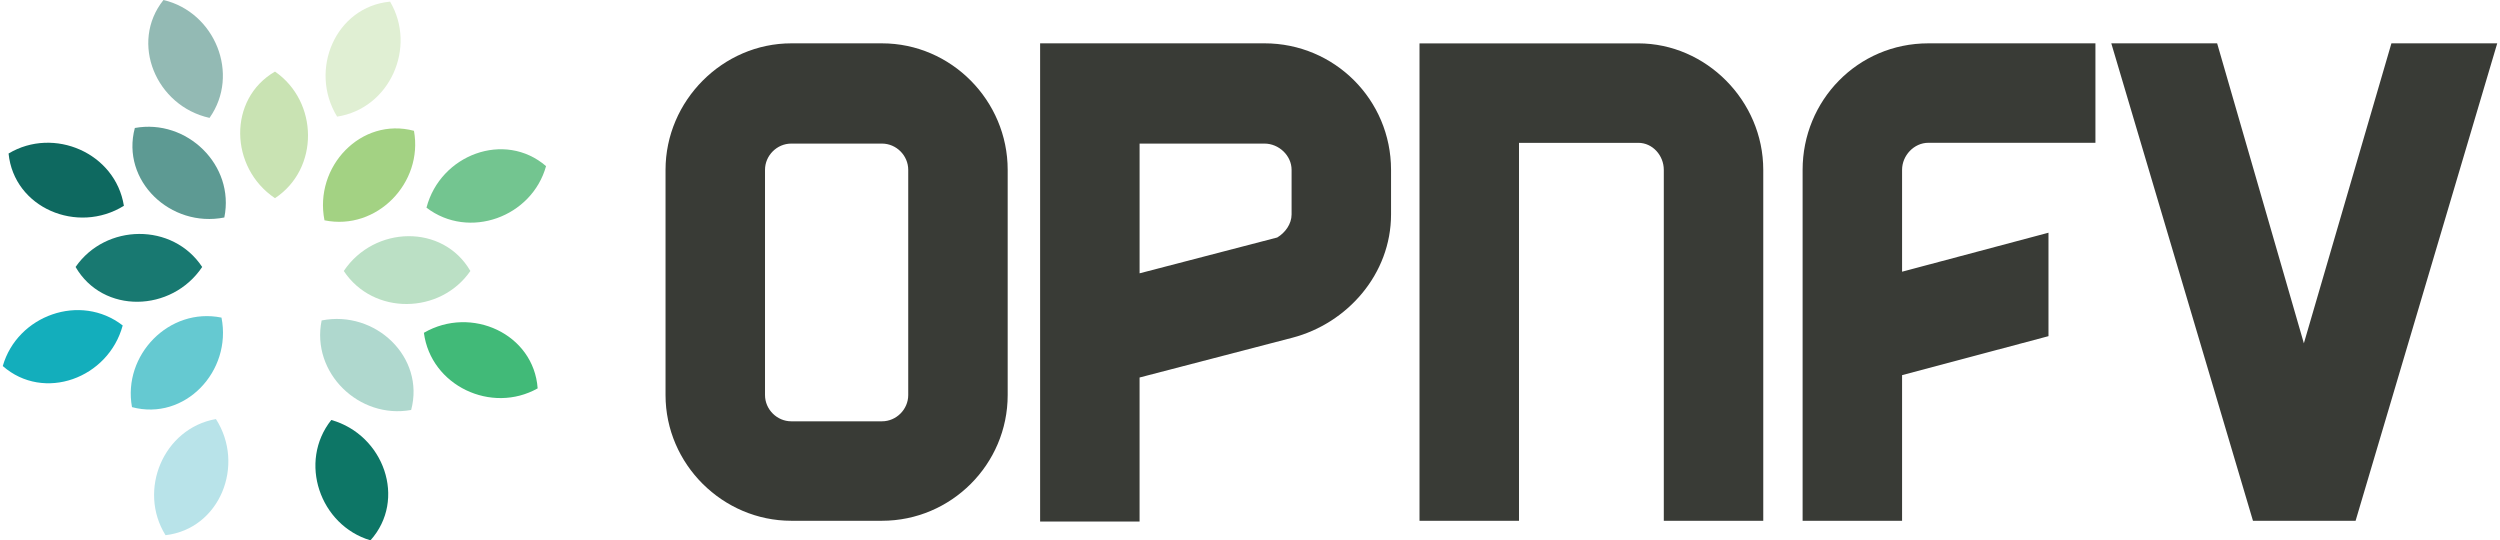 <svg xmlns:rdf="http://www.w3.org/1999/02/22-rdf-syntax-ns#" xmlns="http://www.w3.org/2000/svg" height="150" width="694" version="1.1" xmlns:cc="http://creativecommons.org/ns#" xmlns:dc="http://purl.org/dc/elements/1.1/" viewBox="0 0 694 150">
<g transform="translate(156.69 51.8)">
<g>
<path id="path1458" d="m62.962-39.768c-19 0-34.899 15.899-34.899 35.118v62.519c0 19.219 15.899 34.899 34.899 34.899h25.181c19.219 0 34.899-15.679 34.899-34.899v-62.519c0-19.219-15.679-35.118-34.899-35.118h-25.181zm69.083 0v132.75h27.61v-39.986l42.416-11.042c15.244-3.976 27.391-17.665 27.391-34.232v-12.376c0-19.439-15.689-35.118-35.127-35.118h-62.29zm105.32 0v132.54h27.62v-104.92h33.127c3.982 0 7.069 3.532 7.069 7.508v97.417h27.61v-97.417c0-19.219-15.899-35.118-34.68-35.118h-60.746zm141.25 0c-19.658 0-34.899 15.899-34.899 35.118v97.417h27.61v-40.425l40.644-10.823v-28.715l-40.644 10.823v-28.277c0-3.976 3.313-7.508 7.288-7.508h46.389v-27.61h-46.389zm50.79 0 39.329 132.54h28.487l39.319-132.54h-29.373l-24.304 83.269-24.076-83.269h-29.382zm-366.44 27.829h25.181c3.982 0 7.288 3.313 7.288 7.288v62.519c0 3.976-3.307 7.288-7.288 7.288h-25.181c-3.976 0-7.288-3.313-7.288-7.288v-62.519c0-3.976 3.313-7.288 7.288-7.288zm96.693 0h34.68c3.976 0 7.517 3.313 7.517 7.288v12.376c0 2.646-1.769 5.079-3.982 6.402l-38.214 9.947v-36.013z" fill="#393b36"/>
<g fill-rule="evenodd">
<path id="path1478" d="m-80.353-31.928c12.067 8.341 12.378 26.957 0 35.146-12.628-8.457-13.134-27.536 0-35.146" fill="#c9e3b3"/>
<path id="path1482" d="m-119.26-16.272c14.421-2.634 27.817 10.305 24.841 24.847-14.902 2.951-28.75-10.183-24.841-24.847" fill="#5d9a93"/>
<path id="path1486" d="m-135.71 22.312c8.335-12.067 26.963-12.384 35.146 0-8.457 12.622-27.536 13.134-35.146 0" fill="#187971"/>
<path id="path1490" d="m-120.05 61.221c-2.64-14.427 10.311-27.817 24.847-24.853 2.951 14.908-10.183 28.762-24.847 24.853" fill="#65c9d1"/>
<path id="path1494" d="m-42.552 62.006c-14.427 2.64-27.823-10.305-24.853-24.847 14.908-2.957 28.756 10.177 24.853 24.847" fill="#afd8ce"/>
<path id="path1498" d="m-26.116 23.426c-8.335 12.067-26.951 12.378-35.14 0 8.457-12.628 27.536-13.134 35.14 0" fill="#bbe0c5"/>
<path id="path1502" d="m-41.773-15.487c2.634 14.421-10.305 27.823-24.841 24.847-2.951-14.902 10.171-28.75 24.841-24.847" fill="#a3d283"/>
<path id="path1506" d="m-48.407-51.344c7.463 12.622-0.03 29.664-14.701 31.92-7.939-12.963-0.409-30.5 14.701-31.92" fill="#e0efd3"/>
<path id="path1510" d="m-111.31-51.8c14.262 3.366 21.347 20.597 12.786 32.725-14.829-3.274-22.256-20.86-12.786-32.725" fill="#93bab4"/>
<path id="path1514" d="m-154.31-9.181c12.573-7.543 29.67-0.152 32.012 14.512-12.908 8.006-30.506 0.591-32.012-14.512" fill="#0e6960"/>
<path id="path1518" d="m-155.92 49.815c4.03-14.097 21.567-20.372 33.292-11.268-3.963 14.665-21.878 21.274-33.292 11.268" fill="#13aebc"/>
<path id="path1522" d="m-110.74 96.771c-7.756-12.451-0.628-29.652 13.988-32.244 8.207 12.786 1.085 30.494-13.988 32.244" fill="#b8e3e9"/>
<path id="path1526" d="m-53.851 98.2c-14.048-4.189-20.109-21.799-10.872-33.415 14.616 4.134 21.006 22.116 10.872 33.414" fill="#0d7666"/>
<path id="path1530" d="m-7.438 56.012c-12.78 7.189-29.652-0.701-31.579-15.427 13.14-7.634 30.506 0.287 31.579 15.427" fill="#41ba78"/>
<path id="path1534" d="m-5.105-5.685c-3.915 14.134-21.403 20.543-33.195 11.536 3.835-14.707 21.695-21.444 33.195-11.536" fill="#73c590"/>
</g>
</g>
</g>
</svg>
